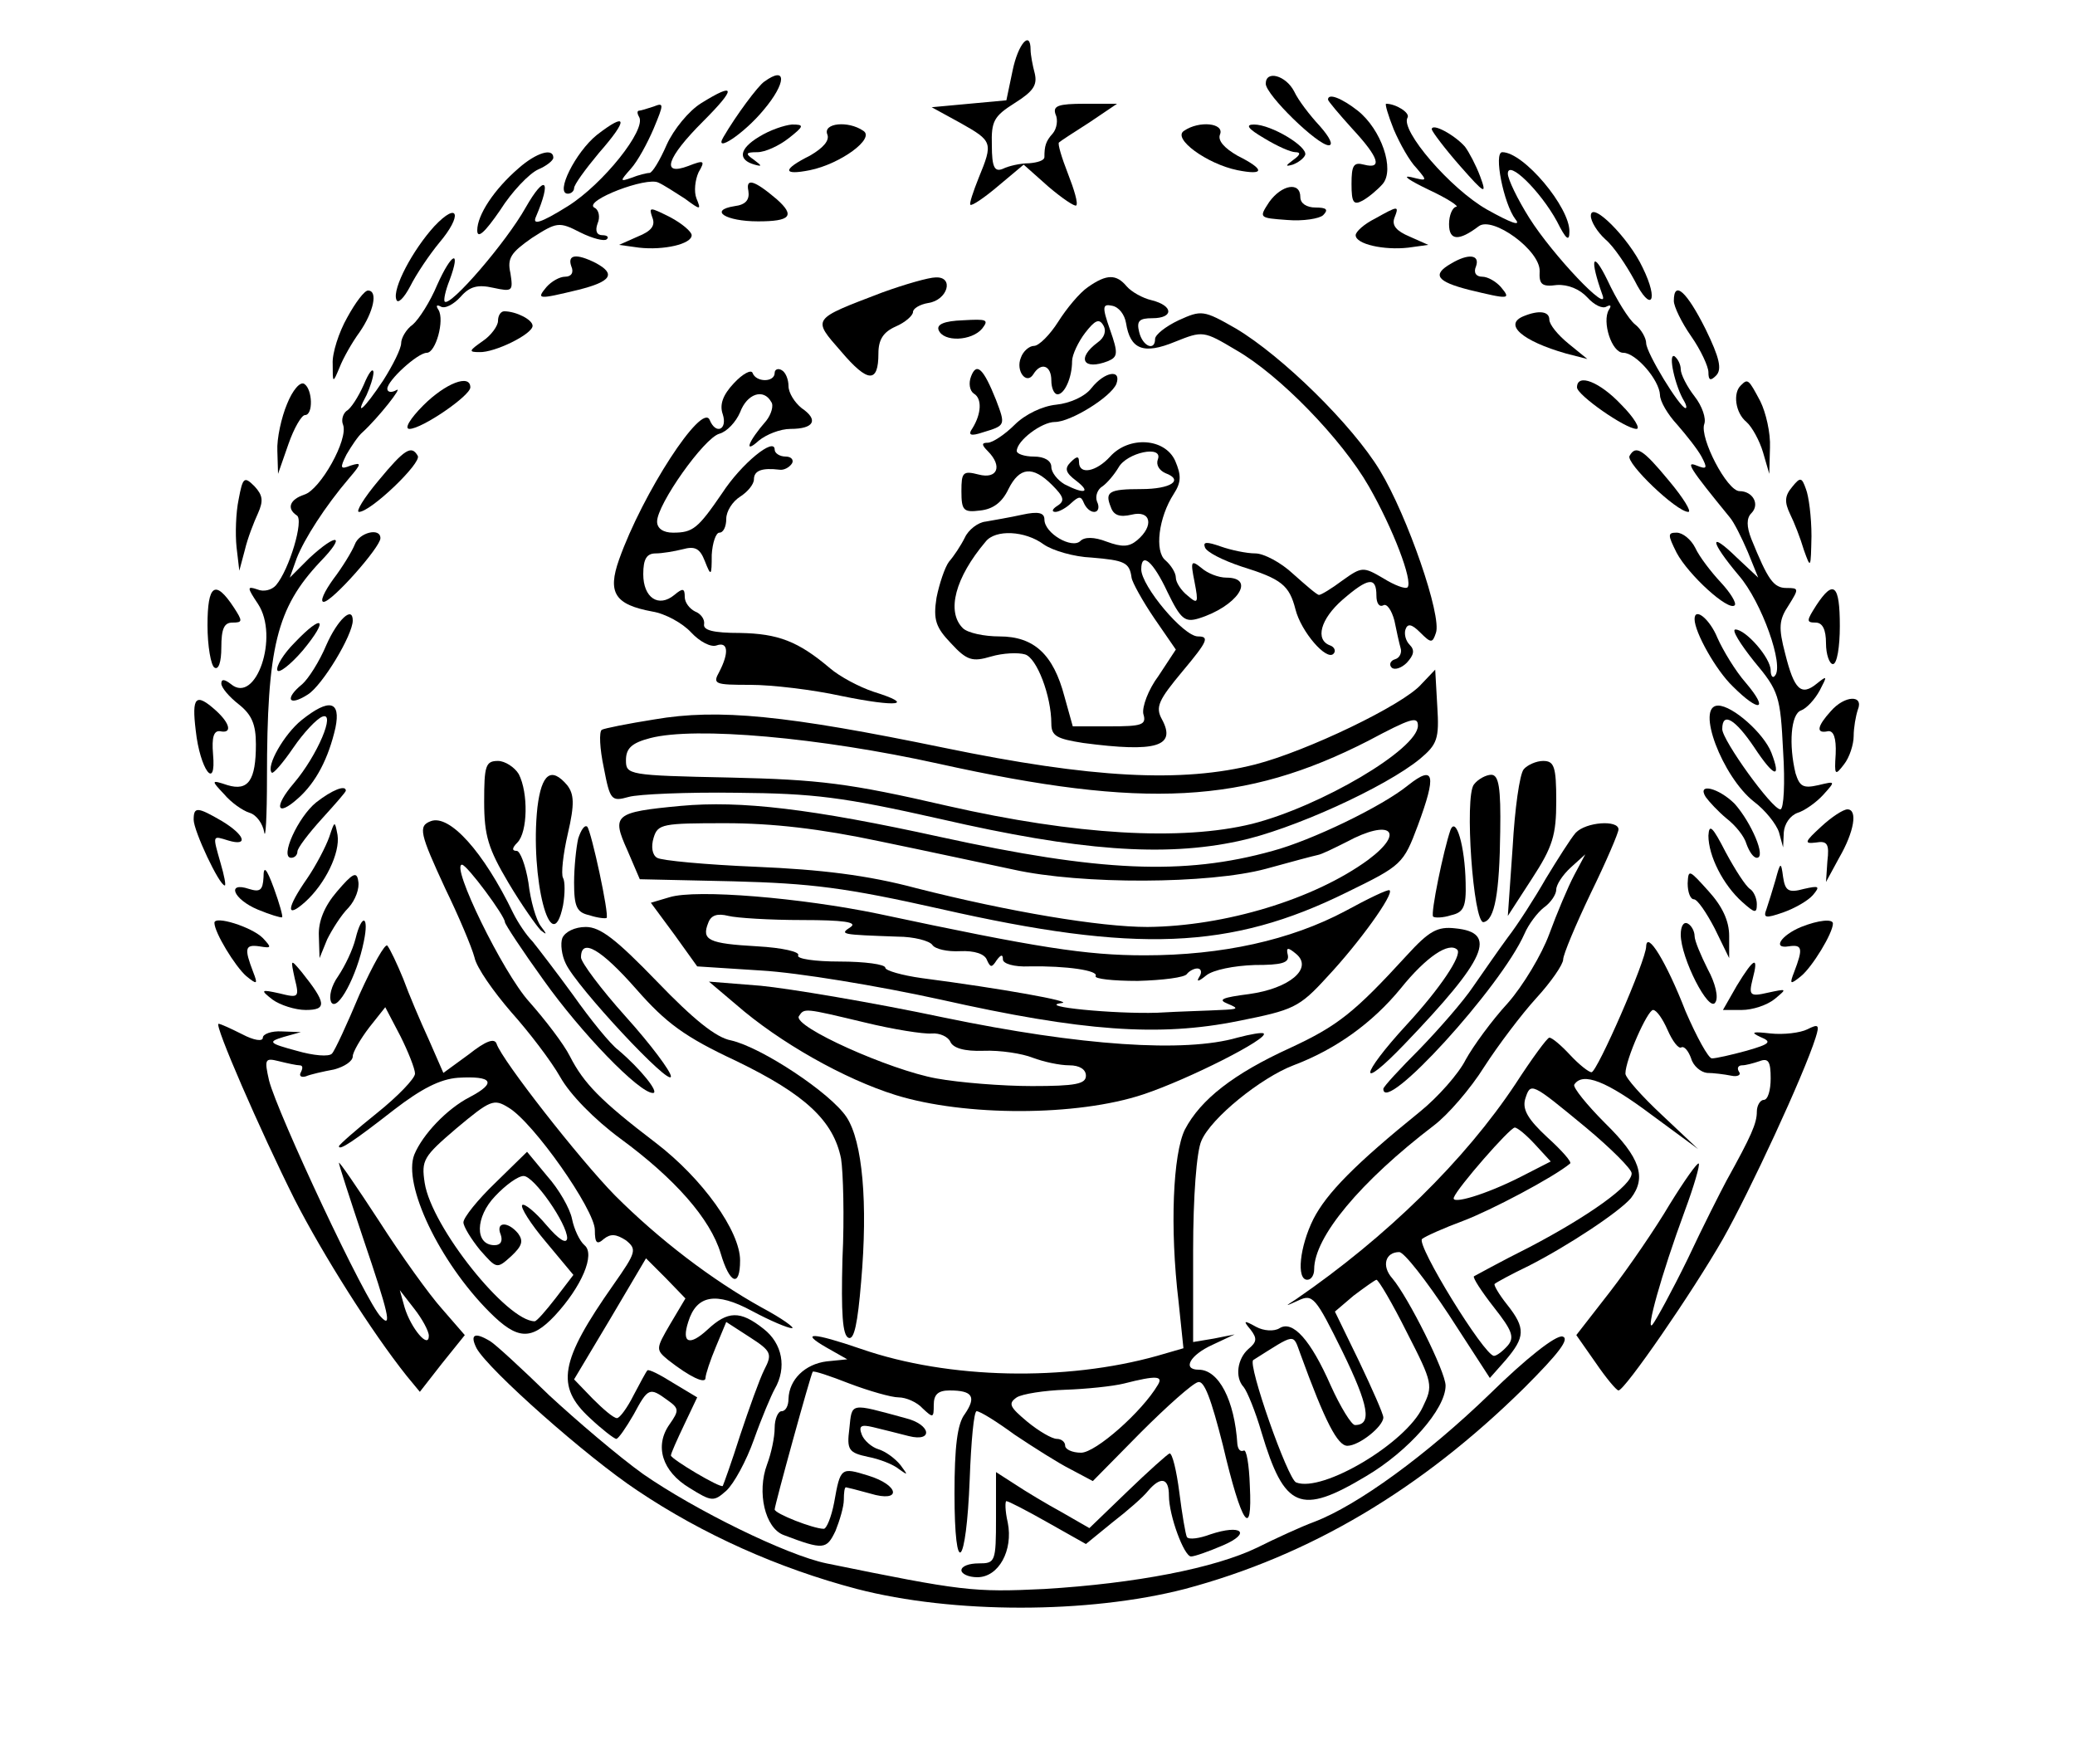 <?xml version="1.0" standalone="no"?>
<!DOCTYPE svg PUBLIC "-//W3C//DTD SVG 20010904//EN"
 "http://www.w3.org/TR/2001/REC-SVG-20010904/DTD/svg10.dtd">
<svg version="1.0" xmlns="http://www.w3.org/2000/svg"
 width="300pt" height="255pt" viewBox="0 0 300 255"
 preserveAspectRatio="xMidYMid meet">
<g transform="translate(0,255) scale(0.1,-0.1)"
fill="#000000" stroke="none">
<path d="M1464 2448 l-9 -43 -54 -5 -54 -5 42 -23 c46 -26 47 -28 26 -79 -8
-20 -14 -38 -12 -39 2 -2 20 10 40 27 l37 31 36 -32 c20 -17 38 -29 40 -27 3
3 -3 23 -12 46 -9 23 -15 43 -13 45 2 2 22 15 44 29 l40 27 -47 0 c-38 0 -46
-3 -42 -15 4 -8 2 -21 -4 -28 -10 -11 -12 -18 -12 -34 0 -5 -10 -8 -22 -9 -13
0 -30 -4 -38 -8 -12 -5 -16 2 -16 34 -1 35 3 42 33 61 27 17 33 26 29 43 -3
11 -6 27 -6 34 0 29 -18 9 -26 -30z"/>
<path d="M1105 2432 c-9 -6 -41 -49 -59 -80 -15 -25 30 5 58 39 33 39 34 65 1
41z"/>
<path d="M1830 2429 c0 -16 75 -89 91 -89 7 0 2 11 -13 28 -14 15 -31 37 -37
50 -12 23 -41 31 -41 11z"/>
<path d="M1014 2401 c-18 -11 -40 -38 -50 -60 -10 -23 -21 -41 -25 -41 -4 0
-16 -3 -26 -7 -17 -6 -17 -5 -1 13 10 11 24 37 33 58 15 36 15 38 0 32 -9 -3
-19 -6 -21 -6 -3 0 -3 -4 0 -9 11 -18 -52 -97 -103 -129 -40 -25 -52 -28 -46
-15 23 54 13 62 -15 13 -28 -50 -109 -144 -117 -136 -2 2 1 16 7 31 17 46 3
40 -18 -7 -10 -24 -26 -49 -35 -57 -10 -7 -17 -20 -17 -27 0 -8 -12 -32 -26
-54 -28 -42 -42 -54 -24 -21 5 11 10 26 10 33 -1 7 -7 -1 -14 -18 -8 -18 -19
-35 -25 -38 -5 -4 -8 -13 -5 -20 8 -21 -33 -94 -56 -101 -21 -7 -26 -20 -11
-30 11 -6 -11 -79 -30 -101 -6 -7 -18 -10 -27 -6 -15 5 -15 3 1 -21 31 -47 -3
-146 -39 -116 -9 7 -14 8 -14 1 0 -6 11 -19 25 -30 19 -15 25 -29 25 -58 0
-52 -11 -68 -41 -59 -24 8 -24 7 -5 -13 10 -12 27 -24 37 -27 10 -3 19 -16 21
-28 2 -12 4 23 4 78 0 190 14 246 77 313 38 39 25 43 -16 5 l-28 -28 10 28
c11 28 41 75 76 116 18 21 18 23 2 18 -15 -6 -16 -4 -6 16 7 12 17 27 23 32
23 21 60 68 49 61 -7 -4 -13 -3 -13 2 0 12 44 52 57 52 13 0 26 47 17 62 -4 6
-3 8 3 5 6 -4 19 3 29 14 13 15 25 18 47 13 28 -6 29 -5 25 21 -5 22 1 30 31
51 36 23 39 24 70 8 18 -9 35 -13 38 -10 4 3 1 6 -6 6 -8 0 -11 6 -7 17 4 9 2
20 -5 23 -15 10 76 45 93 36 7 -3 24 -14 38 -23 23 -17 24 -17 17 0 -4 10 -2
27 3 38 10 17 8 18 -15 9 -40 -15 -31 12 21 64 49 49 48 58 -2 27z"/>
<path d="M1920 2406 c0 -2 16 -21 35 -42 39 -42 44 -59 17 -52 -15 4 -18 -1
-18 -28 0 -27 3 -31 16 -24 9 5 22 16 29 24 18 21 -2 79 -36 106 -23 18 -43
26 -43 16z"/>
<path d="M2015 2363 c9 -21 23 -46 33 -56 16 -19 16 -19 -8 -13 -14 3 -2 -5
25 -18 28 -13 46 -25 40 -25 -5 -1 -10 -12 -10 -25 0 -24 14 -25 43 -3 20 15
89 -35 88 -65 -1 -19 3 -23 25 -20 16 1 33 -6 44 -18 10 -11 22 -17 28 -13 6
3 7 1 3 -5 -10 -17 4 -62 21 -62 18 0 52 -39 53 -61 0 -9 11 -28 25 -43 13
-15 29 -35 35 -46 9 -17 8 -19 -7 -13 -17 7 -10 -4 48 -75 6 -7 17 -29 26 -50
l15 -37 -31 29 c-41 40 -39 24 3 -26 33 -38 66 -131 52 -145 -3 -4 -6 0 -6 8
0 18 -36 59 -51 59 -6 0 7 -21 27 -46 36 -43 38 -50 42 -130 3 -46 1 -84 -4
-84 -12 0 -84 100 -84 116 0 26 19 14 46 -26 29 -44 40 -47 25 -8 -11 28 -56
68 -77 68 -33 0 6 -103 52 -139 16 -12 32 -32 36 -44 l6 -22 1 22 c1 12 9 24
20 28 10 3 27 15 37 26 18 20 18 20 -7 14 -22 -5 -27 -2 -33 17 -10 41 -7 86
8 91 8 3 20 16 27 29 11 21 11 22 -4 10 -23 -19 -33 -9 -46 43 -10 38 -9 49 5
70 15 24 15 25 -3 25 -19 0 -27 12 -51 71 -7 18 -7 30 0 37 13 13 2 32 -17 32
-18 0 -58 77 -51 97 3 8 -3 26 -14 40 -11 14 -20 32 -20 39 0 7 -4 15 -9 19
-10 5 1 -44 14 -65 3 -5 4 -10 2 -10 -8 0 -57 80 -57 94 0 7 -7 20 -16 27 -9
7 -27 36 -40 64 -22 45 -26 31 -7 -22 10 -28 -72 58 -106 112 -17 27 -31 56
-31 64 0 21 47 -25 71 -69 13 -26 18 -30 18 -15 1 35 -66 115 -97 115 -13 0 2
-75 19 -97 9 -11 -7 -5 -41 14 -53 30 -126 115 -115 133 4 7 -17 20 -31 20 -2
0 3 -17 11 -37z"/>
<path d="M863 2355 c-31 -25 -61 -85 -42 -85 5 0 9 4 9 8 0 5 16 27 36 51 43
49 41 60 -3 26z"/>
<path d="M1097 2352 c-28 -17 -31 -33 -6 -40 11 -3 11 -2 -1 7 -13 9 -12 11 5
11 11 0 31 9 45 20 23 18 23 20 5 20 -11 -1 -32 -8 -48 -18z"/>
<path d="M1196 2356 c4 -9 -6 -20 -25 -31 -40 -20 -40 -29 0 -21 44 9 95 46
77 57 -22 15 -58 11 -52 -5z"/>
<path d="M1712 2361 c-18 -11 33 -48 77 -57 40 -8 40 1 0 21 -19 11 -29 22
-25 31 6 16 -30 20 -52 5z"/>
<path d="M1828 2350 c18 -11 38 -20 45 -20 8 0 7 -4 -3 -11 -12 -9 -12 -10 -1
-7 8 3 16 9 18 14 4 12 -49 44 -74 44 -13 0 -9 -6 15 -20z"/>
<path d="M2070 2363 c1 -4 19 -28 41 -53 36 -41 39 -42 29 -15 -6 16 -16 35
-22 43 -15 17 -48 35 -48 25z"/>
<path d="M750 2307 c-36 -31 -60 -68 -60 -90 0 -13 11 -3 33 29 17 27 42 53
55 59 12 5 22 13 22 17 0 15 -25 7 -50 -15z"/>
<path d="M1082 2274 c2 -13 -4 -20 -20 -22 -38 -6 -13 -22 34 -22 47 0 54 8
27 32 -33 28 -45 31 -41 12z"/>
<path d="M1835 2258 c-15 -23 -15 -23 26 -26 23 -2 47 2 52 7 8 8 5 11 -11 11
-13 0 -22 6 -22 15 0 23 -27 18 -45 -7z"/>
<path d="M628 2223 c-31 -34 -61 -90 -55 -106 2 -7 11 2 20 19 9 18 28 46 42
63 34 40 28 61 -7 24z"/>
<path d="M943 2236 c5 -12 -1 -20 -21 -28 l-27 -12 29 -4 c35 -4 76 5 76 18 0
5 -14 17 -31 26 -30 15 -31 15 -26 0z"/>
<path d="M1988 2234 c-16 -8 -28 -19 -28 -24 0 -13 41 -22 76 -18 l29 4 -27
12 c-19 8 -26 16 -22 27 7 18 6 18 -28 -1z"/>
<path d="M2300 2238 c0 -8 9 -23 21 -34 12 -10 30 -37 42 -59 24 -48 36 -31
12 18 -20 43 -75 98 -75 75z"/>
<path d="M826 2165 c4 -9 0 -15 -9 -15 -8 0 -20 -7 -27 -15 -15 -18 -12 -18
46 -4 48 12 55 23 25 39 -28 14 -41 12 -35 -5z"/>
<path d="M2098 2169 c-28 -16 -21 -26 26 -38 58 -14 61 -14 46 4 -7 8 -19 15
-27 15 -9 0 -13 6 -9 15 6 17 -11 19 -36 4z"/>
<path d="M1275 2127 c-102 -39 -101 -37 -59 -85 39 -46 54 -46 54 -3 0 20 7
31 25 39 14 6 25 16 25 21 0 5 10 11 22 13 28 4 38 38 11 37 -10 0 -45 -10
-78 -22z"/>
<path d="M1573 2135 c-12 -8 -31 -31 -43 -50 -12 -19 -28 -35 -35 -35 -7 0
-16 -8 -19 -17 -8 -19 8 -40 18 -24 11 18 26 13 26 -9 0 -11 4 -20 9 -20 10 0
21 24 21 48 0 9 9 28 19 41 14 18 20 21 26 11 5 -8 2 -18 -8 -25 -31 -23 -21
-41 15 -27 14 6 15 11 3 45 -12 34 -11 38 3 35 10 -2 18 -13 20 -25 6 -38 25
-46 71 -27 40 16 41 16 88 -12 63 -36 153 -129 192 -197 35 -61 64 -137 56
-146 -3 -3 -19 3 -35 13 -29 17 -31 17 -59 -3 -16 -12 -31 -21 -34 -21 -3 0
-19 14 -37 30 -18 17 -43 30 -55 30 -13 0 -36 5 -50 10 -20 7 -26 7 -23 -1 2
-7 26 -19 53 -28 58 -18 69 -27 78 -62 8 -32 45 -75 55 -64 4 4 1 10 -5 12
-22 8 -14 38 18 66 37 32 49 34 49 6 0 -11 4 -17 10 -14 5 3 12 -7 16 -22 3
-15 7 -33 9 -40 2 -6 -1 -14 -8 -16 -7 -2 -9 -8 -5 -12 4 -4 14 -1 22 7 10 11
12 18 4 26 -6 6 -8 16 -6 22 3 9 9 8 21 -4 16 -16 18 -16 23 -1 9 24 -41 169
-81 235 -40 66 -141 165 -208 205 -47 27 -50 27 -83 12 -19 -9 -34 -21 -34
-27 0 -18 -18 -11 -23 10 -4 16 0 20 19 20 31 0 31 18 -1 26 -13 3 -29 12 -36
20 -15 18 -29 18 -56 -1z"/>
<path d="M502 2091 c-12 -21 -22 -52 -21 -67 0 -28 0 -29 10 -5 5 13 18 36 29
51 20 29 27 60 12 60 -5 0 -18 -17 -30 -39z"/>
<path d="M2420 2115 c0 -8 11 -31 25 -51 14 -20 25 -44 25 -52 0 -12 3 -13 11
-5 9 9 5 26 -15 67 -27 54 -46 72 -46 41z"/>
<path d="M720 2086 c0 -7 -10 -21 -22 -29 -20 -14 -21 -16 -5 -16 22 -1 77 26
77 38 0 9 -24 21 -41 21 -5 0 -9 -6 -9 -14z"/>
<path d="M2203 2093 c-30 -12 -2 -36 61 -54 l31 -8 -27 22 c-16 13 -28 28 -28
35 0 12 -15 14 -37 5z"/>
<path d="M1357 2073 c7 -18 48 -16 63 2 10 13 7 14 -28 12 -27 -1 -38 -6 -35
-14z"/>
<path d="M1061 1996 c-16 -17 -21 -31 -16 -45 7 -22 -10 -30 -19 -8 -11 26
-97 -106 -131 -202 -17 -48 -6 -65 48 -75 19 -3 44 -17 56 -30 13 -14 29 -22
37 -19 17 6 18 -11 4 -38 -10 -18 -7 -19 45 -19 31 0 90 -7 131 -16 83 -17
108 -13 47 6 -21 7 -49 22 -63 34 -46 39 -75 50 -130 51 -39 0 -54 4 -52 13 1
7 -5 15 -13 18 -8 4 -15 13 -15 21 0 13 -3 13 -15 3 -23 -19 -45 -4 -45 30 0
22 5 30 18 30 9 0 27 3 39 6 18 5 25 1 32 -17 9 -23 10 -22 10 9 1 17 6 32 11
32 6 0 10 9 10 20 0 11 9 25 20 32 11 7 20 18 20 25 0 13 12 17 37 14 6 -1 14
3 18 9 3 5 -1 10 -9 10 -9 0 -16 5 -16 10 0 19 -48 -20 -76 -63 -35 -51 -42
-57 -71 -57 -14 0 -23 6 -23 16 0 25 68 121 90 127 11 3 24 17 30 31 10 27 34
35 45 15 4 -5 0 -18 -7 -27 -27 -31 -33 -49 -11 -29 11 9 31 17 46 17 34 0 41
13 16 30 -10 8 -19 22 -19 32 0 9 -4 20 -10 23 -5 3 -10 1 -10 -4 0 -14 -27
-14 -32 0 -2 5 -14 -1 -27 -15z"/>
<path d="M1404 2006 c-4 -10 -2 -21 4 -25 12 -7 11 -29 -2 -50 -7 -10 -3 -12
15 -6 33 10 33 10 19 47 -18 45 -28 55 -36 34z"/>
<path d="M1578 1989 c-9 -12 -31 -22 -51 -24 -20 -2 -45 -14 -60 -29 -14 -14
-32 -26 -39 -26 -9 0 -9 -3 0 -12 22 -22 14 -41 -13 -34 -23 6 -25 3 -25 -24
0 -28 3 -31 27 -28 19 2 32 12 41 31 16 32 35 34 63 6 17 -17 19 -23 8 -30 -8
-5 -9 -9 -3 -9 5 0 16 6 23 13 11 10 14 10 18 0 3 -7 9 -13 15 -13 6 0 8 7 4
15 -3 8 1 18 8 22 7 5 17 17 23 27 12 22 65 33 57 12 -3 -8 2 -16 11 -20 27
-10 8 -23 -35 -23 -47 0 -53 -4 -44 -26 4 -12 13 -15 30 -11 28 7 33 -16 8
-37 -12 -10 -22 -10 -44 -2 -18 7 -32 7 -38 1 -12 -12 -52 11 -52 31 0 10 -9
12 -32 7 -18 -4 -42 -8 -53 -10 -11 -1 -25 -12 -30 -23 -6 -12 -16 -27 -23
-35 -6 -8 -14 -32 -18 -52 -5 -32 -1 -43 21 -66 23 -25 31 -27 58 -19 17 5 39
6 49 3 17 -5 38 -60 38 -100 0 -18 8 -22 46 -28 106 -14 135 -5 114 34 -10 18
-5 28 30 70 36 43 39 50 22 50 -21 0 -82 73 -82 97 0 26 17 12 38 -33 19 -39
25 -44 45 -38 55 17 84 59 40 59 -11 0 -27 6 -36 14 -15 12 -16 10 -10 -20 6
-31 5 -33 -10 -20 -9 7 -17 19 -17 26 0 7 -7 18 -15 25 -16 13 -10 62 12 96
11 17 11 27 2 48 -15 33 -67 36 -94 6 -20 -22 -45 -27 -45 -8 0 9 -3 9 -12 0
-9 -9 -8 -15 8 -27 22 -17 12 -20 -17 -5 -10 6 -19 17 -19 25 0 9 -10 15 -25
15 -14 0 -25 4 -25 8 0 15 36 42 55 42 23 0 81 36 89 55 8 22 -17 18 -36 -6z
m-69 -226 c13 -9 44 -18 69 -19 48 -4 55 -7 58 -29 1 -7 16 -34 33 -59 l31
-45 -25 -38 c-15 -20 -24 -45 -22 -55 5 -16 -2 -18 -49 -18 l-53 0 -12 43
c-16 61 -44 87 -94 87 -22 0 -46 5 -53 12 -24 24 -11 73 33 125 14 18 57 16
84 -4z"/>
<path d="M415 1966 c-8 -19 -15 -50 -14 -68 l1 -33 15 43 c8 23 19 42 24 42
12 0 11 37 -1 45 -6 4 -17 -9 -25 -29z"/>
<path d="M612 1964 c-19 -19 -28 -34 -20 -34 18 0 88 48 88 60 0 20 -36 6 -68
-26z"/>
<path d="M2280 1990 c0 -11 70 -60 86 -60 6 0 -3 16 -22 35 -31 33 -64 46 -64
25z"/>
<path d="M2517 1993 c-12 -11 -8 -40 8 -53 8 -7 19 -27 24 -44 l9 -31 1 38 c1
21 -6 51 -14 67 -17 32 -18 33 -28 23z"/>
<path d="M547 1855 c-21 -25 -33 -45 -28 -45 17 0 91 71 85 81 -9 16 -19 10
-57 -36z"/>
<path d="M2356 1891 c-6 -10 68 -81 85 -81 5 0 -7 20 -28 45 -38 46 -48 52
-57 36z"/>
<path d="M345 1828 c-4 -19 -5 -50 -3 -69 l4 -34 8 30 c4 17 13 40 19 53 8 18
7 26 -5 39 -15 15 -17 13 -23 -19z"/>
<path d="M2591 1846 c-11 -13 -11 -22 -3 -39 6 -12 15 -35 20 -52 10 -28 10
-27 11 20 0 28 -4 58 -8 68 -6 17 -8 18 -20 3z"/>
<path d="M513 1763 c-4 -10 -18 -33 -31 -50 -13 -18 -20 -33 -14 -33 12 0 82
79 82 92 0 16 -31 8 -37 -9z"/>
<path d="M2424 1751 c17 -32 75 -85 84 -76 3 3 -6 18 -20 33 -14 15 -31 37
-37 50 -6 12 -18 22 -27 22 -13 0 -13 -3 0 -29z"/>
<path d="M300 1646 c0 -30 5 -58 10 -61 6 -4 10 8 10 29 0 27 4 36 16 36 15 0
15 2 2 22 -27 41 -38 33 -38 -26z"/>
<path d="M2626 1675 c-14 -22 -15 -25 -1 -25 10 0 15 -10 15 -30 0 -16 5 -30
10 -30 6 0 10 25 10 55 0 60 -9 68 -34 30z"/>
<path d="M472 1618 c-10 -24 -26 -49 -35 -57 -26 -21 -20 -33 8 -15 21 13 65
86 65 107 0 22 -22 1 -38 -35z"/>
<path d="M2450 1655 c0 -19 31 -74 55 -97 39 -39 53 -35 19 5 -15 17 -33 47
-41 65 -11 27 -33 45 -33 27z"/>
<path d="M426 1621 c-16 -16 -27 -34 -25 -40 2 -5 19 8 37 29 38 46 29 54 -12
11z"/>
<path d="M2055 1561 c-26 -30 -166 -97 -240 -116 -106 -27 -237 -20 -450 24
-228 47 -326 57 -419 41 -38 -6 -73 -13 -76 -15 -4 -3 -3 -27 3 -55 9 -47 11
-49 36 -42 14 4 85 7 156 6 112 -1 153 -6 295 -38 200 -46 323 -55 430 -32 77
16 213 78 263 119 25 21 28 29 25 76 l-3 53 -20 -21z m-5 -60 c0 -34 -141
-117 -240 -142 -102 -25 -255 -16 -440 26 -143 33 -185 38 -315 41 -147 3
-150 4 -150 25 0 17 8 25 35 32 65 17 245 1 417 -37 298 -66 443 -58 621 33
62 33 72 36 72 22z"/>
<path d="M283 1494 c6 -56 30 -89 25 -34 -2 24 1 34 10 33 18 -4 15 11 -6 30
-29 26 -35 20 -29 -29z"/>
<path d="M2647 1522 c-20 -22 -22 -33 -4 -29 8 1 12 -10 11 -33 -2 -31 -1 -32
12 -15 8 10 14 29 14 41 0 12 3 29 6 38 9 22 -19 21 -39 -2z"/>
<path d="M436 1509 c-25 -20 -52 -67 -43 -76 2 -2 16 14 31 36 15 22 34 42 42
45 20 8 -7 -56 -41 -96 -30 -35 -25 -50 6 -22 26 23 44 58 54 102 8 39 -9 43
-49 11z"/>
<path d="M700 1391 c0 -49 6 -68 35 -117 19 -32 41 -63 47 -69 9 -7 9 -6 0 6
-7 9 -15 37 -18 63 -4 25 -12 46 -17 46 -7 0 -7 4 1 12 15 15 16 72 2 99 -6
10 -20 19 -30 19 -18 0 -20 -7 -20 -59z"/>
<path d="M2203 1438 c-6 -7 -13 -58 -16 -112 l-7 -100 35 54 c30 46 35 63 35
112 0 50 -3 58 -19 58 -10 0 -23 -6 -28 -12z"/>
<path d="M2036 1415 c-38 -31 -140 -80 -196 -95 -129 -36 -251 -30 -480 20
-187 41 -289 53 -376 45 -96 -9 -100 -13 -77 -64 l18 -42 135 -3 c113 -3 162
-9 300 -40 282 -64 419 -59 587 24 80 39 82 41 103 97 27 73 24 88 -14 58z
m-765 -81 c68 -14 156 -33 194 -41 99 -22 283 -21 365 1 36 10 70 19 75 20 6
1 24 10 42 19 63 34 86 15 31 -26 -78 -57 -207 -96 -319 -97 -69 0 -200 22
-334 56 -71 19 -138 27 -232 31 -72 3 -137 9 -143 13 -7 4 -9 16 -5 29 6 20
13 21 104 21 68 0 137 -8 222 -26z"/>
<path d="M777 1383 c-11 -101 20 -224 37 -142 3 17 3 35 0 40 -3 5 0 34 7 64
10 43 9 57 -1 70 -23 27 -37 17 -43 -32z"/>
<path d="M2131 1416 c-14 -17 -1 -202 14 -199 16 3 23 42 24 131 1 63 -2 82
-13 82 -7 0 -19 -6 -25 -14z"/>
<path d="M457 1390 c-26 -21 -53 -80 -36 -80 5 0 9 4 9 9 0 5 16 26 35 47 19
21 35 39 35 41 0 9 -20 1 -43 -17z"/>
<path d="M2466 1398 c5 -7 18 -21 30 -31 13 -10 26 -26 29 -37 4 -11 10 -20
15 -20 14 0 -8 51 -32 78 -23 23 -55 31 -42 10z"/>
<path d="M280 1365 c0 -16 37 -95 45 -95 2 0 -1 15 -6 32 -12 42 -12 40 11 33
30 -9 24 8 -9 28 -36 21 -41 21 -41 2z"/>
<path d="M2633 1355 c-24 -22 -25 -25 -8 -23 17 3 20 -2 17 -27 l-2 -30 19 35
c22 38 27 70 12 70 -6 0 -23 -11 -38 -25z"/>
<path d="M623 1363 c-19 -7 -16 -18 21 -98 19 -39 38 -84 42 -99 3 -15 28 -50
53 -79 26 -29 58 -71 71 -94 14 -25 49 -61 87 -89 79 -58 130 -116 145 -166
13 -44 28 -50 28 -10 0 42 -54 118 -122 170 -80 61 -104 86 -124 125 -9 18
-36 53 -59 79 -38 42 -114 198 -97 198 7 0 62 -74 62 -83 0 -3 25 -41 56 -84
54 -76 138 -163 158 -163 10 0 -18 35 -50 62 -12 9 -41 45 -65 79 -24 33 -51
68 -59 78 -9 9 -21 27 -28 41 -43 89 -92 143 -119 133z"/>
<path d="M476 1340 c-5 -14 -19 -41 -32 -60 -30 -43 -31 -59 -3 -34 29 26 51
71 47 97 -4 21 -4 21 -12 -3z"/>
<path d="M836 1338 c-3 -13 -6 -42 -6 -64 0 -35 4 -43 22 -47 12 -4 23 -5 25
-4 4 5 -22 125 -28 132 -4 3 -9 -5 -13 -17z"/>
<path d="M2097 1350 c-10 -29 -29 -121 -25 -125 2 -2 14 -2 26 2 18 4 22 12
21 47 -1 53 -14 97 -22 76z"/>
<path d="M2278 1346 c-7 -8 -26 -38 -43 -66 -16 -28 -41 -67 -55 -85 -14 -19
-36 -51 -50 -71 -14 -21 -49 -61 -77 -90 -29 -29 -53 -55 -53 -58 0 -39 170
147 204 224 6 14 19 31 28 38 10 7 18 19 18 26 0 7 9 21 21 32 l21 19 -16 -30
c-9 -17 -25 -55 -36 -85 -11 -30 -38 -75 -60 -100 -23 -25 -50 -62 -61 -82
-10 -20 -40 -54 -66 -75 -94 -76 -135 -118 -154 -155 -20 -40 -25 -88 -9 -88
6 0 10 7 10 15 0 47 67 127 173 208 20 15 53 53 73 85 20 31 54 76 75 99 22
24 39 49 39 56 0 7 18 50 40 96 22 45 40 87 40 92 0 14 -47 11 -62 -5z"/>
<path d="M2470 1342 c0 -29 21 -71 49 -96 18 -16 21 -17 21 -3 0 9 -5 19 -10
22 -6 4 -21 27 -35 53 -19 37 -24 42 -25 24z"/>
<path d="M381 1282 c-1 -19 -5 -22 -21 -17 -33 11 -23 -15 13 -30 17 -7 33
-12 35 -11 1 2 -4 20 -12 42 -11 30 -15 33 -15 16z"/>
<path d="M2567 1278 c-4 -14 -10 -33 -13 -42 -5 -13 -2 -14 24 -5 17 6 36 17
43 25 11 13 9 14 -13 9 -22 -6 -27 -3 -30 17 -3 23 -4 22 -11 -4z"/>
<path d="M487 1261 c-18 -21 -27 -43 -26 -64 l1 -32 11 27 c7 14 20 35 31 46
10 11 16 28 14 38 -2 15 -8 12 -31 -15z"/>
<path d="M2440 1273 c0 -13 4 -23 9 -23 5 0 18 -19 30 -42 l21 -43 0 32 c0 22
-10 43 -30 65 -28 31 -29 32 -30 11z"/>
<path d="M1945 1233 c-79 -42 -178 -64 -290 -64 -85 0 -155 11 -385 60 -111
23 -263 36 -302 24 l-27 -8 34 -46 33 -46 93 -6 c52 -3 168 -22 259 -42 205
-46 316 -54 430 -31 80 16 88 19 129 64 46 49 97 120 90 125 -2 2 -31 -12 -64
-30z m-785 -13 c59 0 80 -3 70 -10 -17 -11 -14 -11 68 -14 23 0 46 -6 50 -12
4 -6 22 -10 40 -9 21 1 36 -4 39 -13 5 -11 7 -11 14 0 6 8 9 9 9 1 0 -6 16
-11 38 -10 54 1 101 -6 96 -14 -2 -4 25 -7 61 -7 36 1 68 5 71 10 3 4 10 8 15
8 6 0 7 -6 3 -12 -5 -8 -1 -7 10 2 10 8 40 14 70 15 39 0 50 3 48 14 -3 12 0
12 12 2 25 -21 -10 -50 -68 -58 -39 -5 -46 -8 -31 -14 17 -7 15 -8 -10 -9 -16
-1 -58 -2 -92 -4 -62 -2 -176 9 -138 14 19 2 -87 21 -202 36 -29 4 -53 11 -53
15 0 5 -30 9 -66 9 -36 0 -63 4 -60 9 3 5 -23 11 -59 13 -71 4 -81 9 -71 34 4
11 13 14 29 10 12 -3 60 -6 107 -6z"/>
<path d="M310 1216 c0 -14 30 -63 46 -77 16 -13 17 -12 10 6 -13 34 -12 40 9
37 18 -3 18 -2 5 12 -16 16 -70 33 -70 22z"/>
<path d="M514 1193 c-4 -16 -15 -39 -25 -54 -10 -14 -14 -30 -10 -38 9 -14 37
38 47 88 8 38 -3 41 -12 4z"/>
<path d="M2430 1199 c0 -34 41 -114 50 -98 5 7 0 28 -11 48 -10 20 -19 41 -19
48 0 6 -4 15 -10 18 -6 3 -10 -4 -10 -16z"/>
<path d="M2604 1210 c-29 -12 -42 -32 -18 -28 20 3 21 -3 8 -37 -7 -18 -6 -19
10 -6 16 13 46 62 46 76 0 7 -21 5 -46 -5z"/>
<path d="M813 1194 c-3 -8 -1 -25 5 -37 15 -33 152 -180 152 -163 0 7 -29 46
-65 86 -36 40 -65 79 -65 86 0 29 29 12 80 -46 43 -49 70 -69 145 -104 99 -48
140 -86 151 -141 3 -19 5 -84 2 -145 -2 -78 0 -111 9 -114 8 -3 13 21 18 81
10 114 2 203 -21 238 -23 35 -123 101 -167 111 -22 4 -55 31 -107 85 -59 61
-82 79 -103 79 -16 0 -30 -7 -34 -16z"/>
<path d="M2034 1169 c-76 -83 -100 -102 -169 -134 -81 -37 -129 -74 -152 -118
-17 -35 -22 -141 -9 -249 l7 -67 -38 -11 c-132 -37 -301 -34 -428 10 -70 24
-90 25 -50 2 l30 -17 -30 -3 c-31 -4 -54 -26 -55 -54 0 -10 -4 -18 -10 -18 -5
0 -10 -11 -10 -24 0 -14 -5 -37 -11 -53 -15 -40 -3 -92 24 -102 58 -22 62 -21
75 6 6 15 12 35 12 45 0 10 1 18 3 18 1 0 17 -4 35 -9 46 -14 43 12 -3 26 -39
12 -40 12 -49 -39 -4 -21 -11 -38 -15 -38 -15 0 -71 22 -71 28 0 6 52 195 55
199 1 2 25 -6 53 -17 29 -11 61 -20 71 -20 11 0 27 -7 35 -16 15 -14 16 -14
16 5 0 15 6 21 23 21 33 0 39 -9 22 -34 -11 -14 -15 -48 -15 -115 0 -125 17
-108 22 21 2 54 6 98 10 98 5 0 29 -15 55 -34 27 -18 63 -41 81 -50 l32 -17
69 70 c38 38 75 71 83 73 9 3 19 -24 36 -91 27 -115 43 -138 39 -59 -1 31 -5
54 -9 51 -5 -2 -8 2 -9 9 -4 64 -27 108 -56 108 -24 0 -13 21 20 36 l32 15
-30 -6 -30 -5 0 132 c0 78 5 144 12 159 14 33 86 91 133 109 61 23 114 61 155
111 37 46 70 68 82 56 7 -8 -25 -56 -73 -108 -69 -75 -71 -99 -3 -28 118 123
135 161 73 167 -26 3 -38 -4 -70 -39z m-360 -621 c-23 -39 -90 -98 -111 -98
-13 0 -23 5 -23 10 0 6 -6 10 -12 10 -7 0 -26 11 -43 25 -25 21 -28 26 -15 35
8 5 40 10 70 11 30 1 69 5 85 9 47 12 57 11 49 -2z"/>
<path d="M520 1113 c-18 -43 -36 -82 -40 -86 -4 -5 -27 -3 -51 4 -41 11 -42
13 -19 20 l25 7 -27 1 c-16 1 -28 -4 -28 -9 0 -6 -13 -4 -30 5 -16 8 -31 15
-34 15 -7 0 60 -154 110 -254 41 -80 111 -191 162 -255 l19 -23 32 41 33 41
-33 38 c-18 20 -59 77 -91 127 -32 49 -58 87 -58 84 0 -3 16 -52 35 -109 37
-109 42 -131 26 -114 -22 21 -150 295 -162 342 -7 31 -6 33 14 28 12 -3 26 -6
30 -6 5 0 5 -4 2 -10 -3 -5 0 -8 7 -6 7 3 25 7 41 10 15 4 27 12 27 19 0 6 11
25 24 42 l23 29 22 -42 c11 -22 21 -47 21 -54 0 -7 -25 -33 -55 -57 -30 -24
-55 -46 -55 -48 0 -7 21 7 80 53 39 30 66 44 92 46 50 3 57 -7 17 -28 -33 -17
-68 -54 -80 -83 -17 -43 36 -155 109 -228 40 -40 60 -41 94 -5 39 42 59 89 43
102 -7 6 -15 23 -18 38 -3 15 -19 43 -36 62 l-29 35 -46 -45 c-25 -24 -46 -50
-46 -57 0 -6 11 -24 24 -40 24 -27 24 -28 45 -9 16 15 18 22 10 33 -15 18 -33
17 -25 -2 3 -9 0 -15 -9 -15 -29 0 -28 41 1 71 15 16 33 29 41 29 15 0 63 -69
63 -90 -1 -9 -12 -2 -30 19 -16 19 -32 32 -35 29 -3 -3 12 -27 34 -53 l40 -48
-26 -34 c-14 -18 -27 -33 -30 -33 -40 0 -149 136 -159 200 -5 33 -2 38 46 79
49 41 54 43 75 30 36 -21 125 -148 125 -177 0 -19 3 -22 13 -13 10 8 18 7 32
-2 16 -13 15 -17 -18 -64 -78 -111 -84 -147 -34 -193 17 -16 35 -30 38 -30 3
0 14 16 25 35 21 39 23 40 49 21 17 -12 17 -15 3 -35 -22 -31 -11 -68 29 -92
32 -20 35 -20 53 -4 11 10 29 43 40 74 11 31 25 64 30 73 18 31 11 66 -16 87
-34 27 -52 26 -81 -1 -26 -24 -38 -20 -28 11 12 39 40 44 92 16 26 -14 52 -25
58 -25 5 0 -14 14 -44 30 -72 40 -148 98 -212 162 -51 52 -163 195 -171 219
-3 9 -16 4 -40 -15 l-37 -27 -21 48 c-12 26 -29 66 -37 88 -9 22 -19 43 -23
48 -3 4 -21 -28 -40 -70z m449 -477 c-21 -36 -21 -37 -3 -52 32 -25 54 -35 54
-26 0 5 7 26 15 45 l15 36 34 -22 c31 -20 33 -24 21 -47 -7 -14 -22 -56 -35
-95 -12 -38 -24 -71 -25 -73 -3 -4 -75 39 -75 44 0 3 9 23 19 44 l19 40 -35
21 c-19 12 -35 20 -37 18 -2 -2 -11 -19 -20 -36 -9 -18 -20 -33 -24 -33 -5 0
-20 13 -35 28 l-27 28 52 87 52 88 29 -29 28 -29 -22 -37z m-349 -17 c0 -20
-26 11 -35 41 l-7 25 21 -27 c11 -14 21 -32 21 -39z"/>
<path d="M2380 1182 c0 -20 -71 -182 -79 -182 -4 0 -18 11 -31 25 -13 14 -26
25 -30 25 -3 0 -25 -30 -49 -67 -73 -110 -186 -221 -317 -311 -17 -11 -17 -11
3 -2 21 10 25 5 64 -74 38 -78 43 -106 18 -106 -5 0 -21 26 -35 57 -29 66 -55
95 -74 83 -8 -5 -23 -4 -34 2 -18 10 -19 9 -8 -4 10 -13 9 -18 -3 -28 -16 -14
-20 -41 -7 -55 5 -6 17 -35 26 -66 33 -110 56 -120 151 -63 61 36 115 97 115
131 0 20 -54 128 -77 155 -16 18 -10 38 10 38 7 0 39 -41 72 -91 l59 -91 23
26 c28 33 29 46 2 80 -12 15 -20 29 -18 30 2 2 24 14 49 26 57 29 131 78 148
98 23 30 13 59 -37 108 -27 27 -47 52 -45 56 12 19 47 5 111 -43 l68 -50 -52
49 c-29 27 -53 54 -53 60 0 20 32 92 40 92 5 0 14 -13 21 -29 7 -16 16 -28 20
-25 4 2 10 -5 14 -16 3 -11 14 -20 23 -21 9 0 25 -2 35 -4 9 -2 15 1 11 6 -3
5 -1 9 5 9 5 0 16 3 25 6 13 5 16 -1 16 -25 0 -17 -4 -31 -10 -31 -5 0 -10 -8
-10 -17 0 -17 -8 -35 -44 -100 -8 -15 -34 -66 -56 -113 -23 -47 -46 -89 -51
-95 -10 -11 12 70 47 165 13 35 22 66 20 68 -2 2 -21 -25 -42 -59 -20 -34 -59
-91 -86 -126 l-49 -63 28 -40 c15 -22 30 -40 33 -40 9 0 107 142 151 219 38
67 117 237 134 291 6 19 4 20 -12 12 -10 -5 -34 -8 -53 -6 -26 3 -30 2 -15 -5
17 -7 15 -10 -20 -20 -22 -6 -44 -11 -50 -11 -5 0 -22 31 -38 68 -28 72 -56
117 -57 94z m-87 -262 c36 -30 66 -60 66 -66 1 -17 -62 -62 -148 -107 -42 -21
-78 -41 -80 -42 -2 -2 11 -22 29 -45 26 -33 30 -43 20 -55 -7 -8 -16 -15 -20
-15 -14 0 -113 161 -104 169 5 4 32 16 59 26 40 15 131 63 155 83 3 2 -12 19
-33 38 -28 26 -36 40 -32 55 8 25 8 25 88 -41z m-74 -24 l23 -25 -43 -22 c-51
-26 -102 -41 -97 -30 5 14 81 101 88 101 4 0 17 -11 29 -24z m-185 -272 c38
-74 38 -77 23 -108 -24 -52 -145 -124 -183 -109 -12 4 -71 172 -62 177 62 39
57 39 68 9 36 -99 54 -133 68 -133 17 0 52 28 52 41 0 5 -16 41 -35 81 l-35
72 27 23 c16 12 30 22 33 23 3 0 23 -34 44 -76z"/>
<path d="M426 1136 c7 -28 6 -29 -22 -22 -27 6 -28 5 -10 -9 11 -8 33 -15 48
-15 31 0 30 10 -6 55 -16 19 -16 19 -10 -9z"/>
<path d="M2511 1125 l-20 -35 27 0 c16 0 37 7 48 16 18 15 18 15 -10 9 -26 -6
-28 -4 -22 20 9 34 2 31 -23 -10z"/>
<path d="M1064 1098 c63 -55 157 -108 231 -131 100 -31 262 -31 358 1 66 22
182 81 174 88 -2 2 -19 -1 -38 -6 -76 -22 -226 -12 -424 29 -104 22 -224 42
-265 46 l-75 6 39 -33z m186 -26 c41 -10 85 -17 97 -16 12 1 24 -5 27 -12 4
-9 20 -14 48 -13 24 1 56 -4 71 -10 16 -6 39 -11 53 -11 15 0 24 -6 24 -15 0
-12 -15 -15 -78 -15 -43 0 -105 5 -138 11 -67 12 -208 75 -199 90 8 12 7 12
95 -9z"/>
<path d="M689 601 c17 -31 159 -157 233 -206 94 -63 203 -112 317 -142 139
-36 334 -36 474 0 180 48 341 143 491 291 50 50 66 71 55 74 -10 2 -53 -32
-105 -83 -91 -88 -191 -161 -254 -185 -19 -7 -56 -24 -82 -37 -62 -30 -176
-52 -308 -60 -103 -5 -119 -3 -315 37 -58 12 -190 77 -265 129 -35 25 -96 77
-136 114 -39 38 -77 73 -85 78 -23 14 -30 10 -20 -10z"/>
<path d="M1228 485 c-4 -31 -1 -35 27 -41 16 -3 37 -11 45 -18 13 -9 13 -9 2
6 -8 10 -22 20 -32 23 -10 3 -21 13 -24 21 -5 13 -1 15 16 11 13 -3 36 -9 52
-13 36 -9 32 17 -5 26 -81 22 -77 23 -81 -15z"/>
<path d="M1630 394 l-55 -53 -40 23 c-22 12 -52 30 -67 40 l-28 18 0 -66 c0
-64 -1 -66 -25 -66 -14 0 -25 -4 -25 -10 0 -5 10 -10 23 -10 31 0 52 39 44 79
-4 17 -4 31 -2 31 3 0 30 -14 60 -31 l55 -31 38 31 c22 17 45 37 52 46 18 21
30 19 30 -7 0 -29 22 -88 32 -88 5 0 25 7 46 16 42 18 27 31 -18 16 -16 -6
-31 -8 -34 -4 -2 4 -7 33 -11 65 -4 31 -10 56 -14 56 -3 -1 -31 -26 -61 -55z"/>
</g>
</svg>
